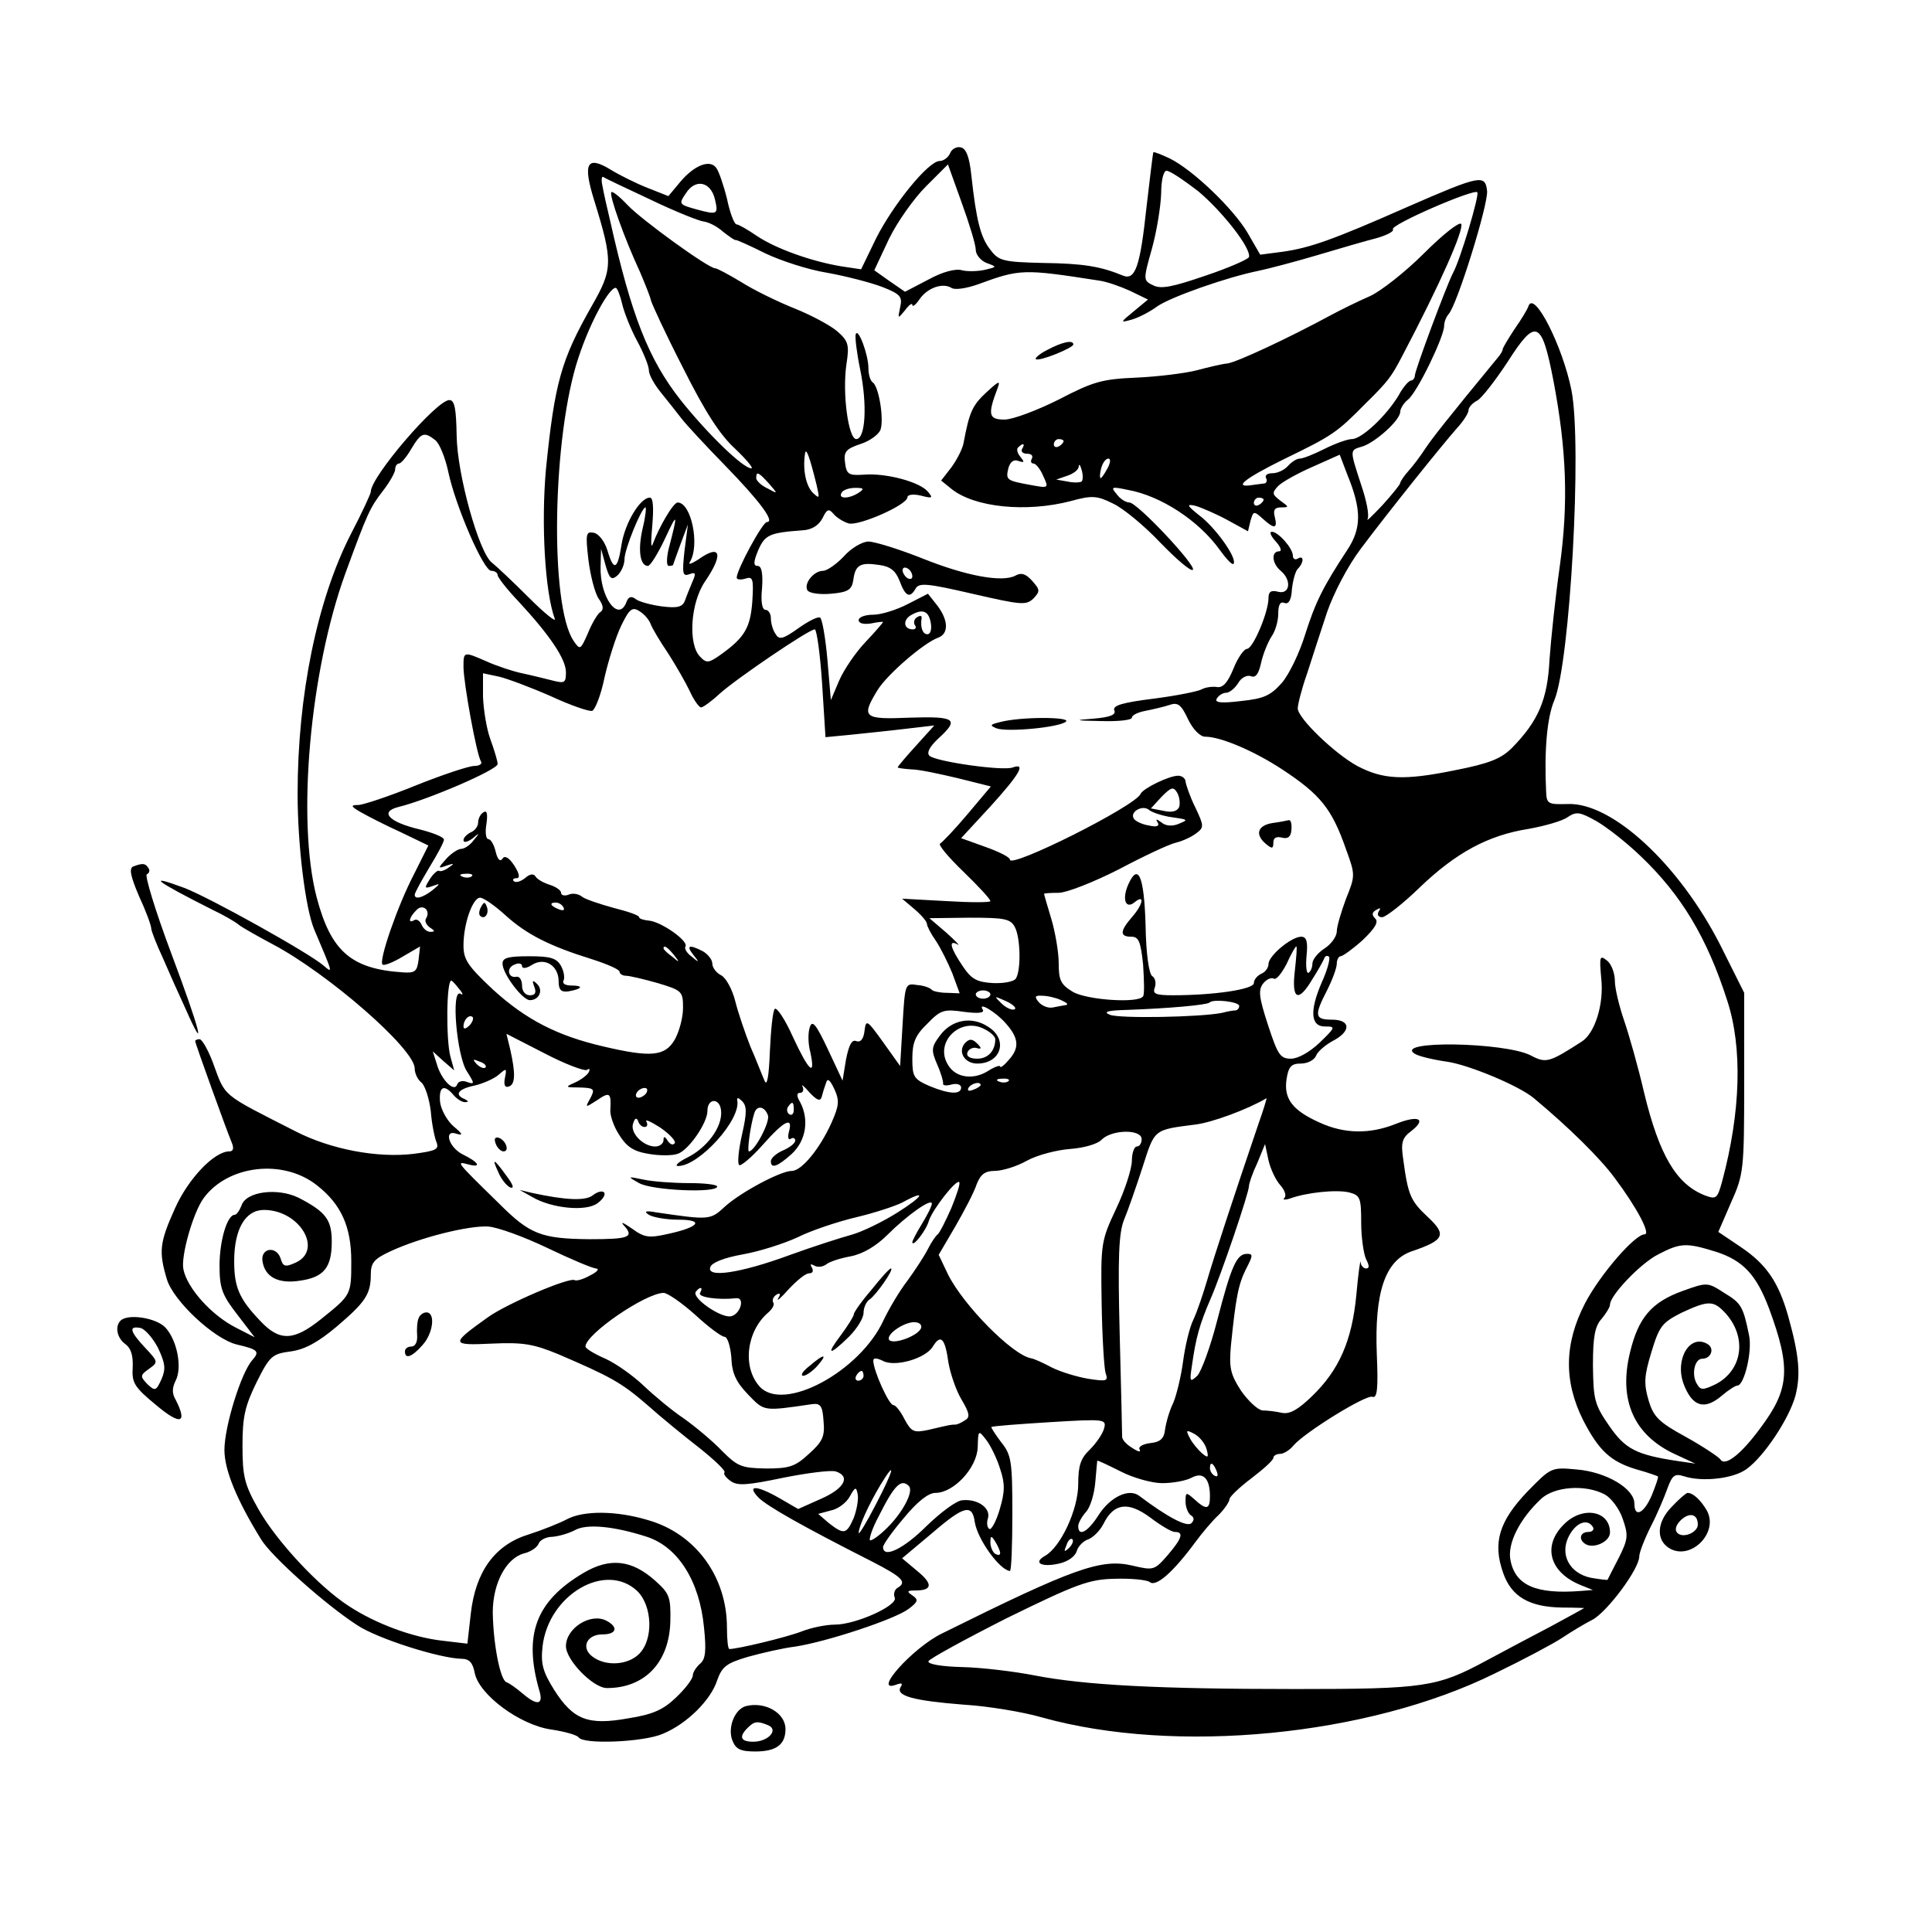 <?xml version="1.0" standalone="no"?>
<!DOCTYPE svg PUBLIC "-//W3C//DTD SVG 20010904//EN"
 "http://www.w3.org/TR/2001/REC-SVG-20010904/DTD/svg10.dtd">
<svg version="1.0" xmlns="http://www.w3.org/2000/svg"
 width="396pt" height="396pt" viewBox="0 0 396 396"
 preserveAspectRatio="xMidYMid meet">
<g transform="translate(0,396) scale(0.1,-0.1)"
fill="#000000" stroke="none">
<path d="M1947 3645 c-4 -8 -13 -15 -21 -15 -23 0 -95 -89 -130 -158 l-31 -64
-40 6 c-61 10 -134 36 -173 62 -19 13 -38 24 -42 24 -5 0 -14 24 -20 53 -7 28
-17 57 -22 63 -13 18 -45 5 -73 -28 l-25 -30 -43 17 c-23 9 -57 26 -75 37 -49
30 -58 14 -34 -63 39 -126 38 -141 -5 -216 -63 -111 -76 -157 -94 -335 -10
-112 -2 -251 18 -306 4 -9 -20 10 -53 43 -33 33 -67 65 -76 72 -26 20 -71 180
-72 260 -1 55 -4 73 -15 73 -26 0 -161 -157 -161 -188 0 -4 -18 -43 -41 -87
-69 -135 -109 -330 -109 -532 0 -106 16 -235 34 -278 39 -92 39 -91 19 -74
-30 26 -233 139 -285 159 -81 30 -59 14 58 -45 21 -10 46 -24 54 -31 8 -6 40
-24 70 -40 113 -60 290 -214 290 -254 0 -10 6 -23 14 -29 7 -6 16 -33 19 -59
2 -26 8 -55 12 -64 5 -14 -2 -17 -47 -23 -74 -9 -170 9 -242 46 -155 79 -143
69 -170 142 -10 26 -22 47 -27 47 -5 0 -9 -2 -9 -4 0 -4 63 -179 75 -208 5
-12 3 -18 -5 -18 -31 0 -84 -56 -111 -116 -32 -71 -34 -89 -17 -146 13 -44 97
-123 144 -134 43 -10 47 -14 31 -32 -23 -26 -57 -136 -57 -184 0 -41 25 -102
75 -183 21 -35 132 -134 197 -176 42 -28 169 -68 214 -69 16 0 23 -8 27 -29 9
-45 93 -107 157 -116 27 -4 52 -11 56 -16 9 -15 132 -10 172 7 49 20 99 69
112 110 10 28 19 35 63 48 29 8 72 18 97 21 65 10 204 56 232 77 20 15 21 19
8 28 -12 8 -11 10 6 10 35 0 37 13 4 40 l-31 26 62 52 c65 56 82 60 87 22 6
-36 51 -98 72 -100 3 0 5 53 5 118 0 107 -2 120 -23 146 -12 16 -21 30 -20 31
2 2 56 6 120 10 114 7 116 6 111 -13 -3 -11 -16 -30 -29 -43 -19 -18 -24 -33
-24 -71 0 -52 -36 -129 -68 -147 -25 -14 -8 -24 28 -16 19 4 34 15 37 26 3 10
14 21 24 24 10 4 24 18 31 32 21 42 50 46 95 13 21 -16 44 -30 51 -30 19 0 15
-13 -15 -48 -27 -31 -29 -31 -72 -21 -64 15 -120 -5 -390 -139 -60 -29 -145
-124 -94 -105 11 4 14 3 9 -5 -11 -18 27 -28 129 -36 50 -3 122 -15 160 -26
275 -77 670 -38 929 90 58 28 120 61 138 73 18 12 46 29 62 37 30 16 96 104
96 130 0 8 11 36 24 62 13 25 28 61 34 78 10 27 15 30 34 24 37 -12 101 -5
128 15 36 26 87 103 100 150 11 43 8 82 -15 164 -20 70 -45 106 -97 141 l-46
31 26 60 c26 58 27 67 27 245 l0 185 -49 98 c-84 165 -222 293 -313 289 -40
-1 -43 0 -44 26 -4 85 2 152 17 187 32 77 57 523 35 635 -18 90 -76 205 -88
173 -2 -7 -15 -28 -29 -48 -13 -20 -24 -38 -24 -41 0 -3 -4 -10 -10 -17 -107
-130 -135 -166 -149 -187 -9 -14 -24 -34 -33 -44 -10 -11 -18 -23 -18 -26 0
-3 -17 -24 -37 -46 -20 -21 -33 -34 -30 -28 4 7 -2 38 -13 70 -24 74 -24 71 3
79 27 9 77 54 77 71 0 6 7 18 16 25 19 15 74 129 74 151 0 8 4 18 9 24 17 17
82 226 79 253 -4 34 -14 32 -163 -33 -154 -68 -200 -84 -256 -92 l-46 -6 -26
45 c-29 49 -111 128 -159 152 -17 8 -32 14 -34 13 -1 -2 -7 -52 -14 -112 -13
-122 -23 -151 -48 -141 -46 19 -82 25 -164 26 -81 2 -91 4 -108 27 -20 25 -29
60 -39 152 -4 39 -11 56 -22 58 -9 2 -19 -4 -22 -13z m53 -197 c0 -10 10 -22
22 -27 22 -8 22 -8 -3 -14 -13 -3 -35 -4 -47 -1 -13 4 -40 -3 -69 -19 l-48
-25 -32 22 -31 22 30 64 c17 35 51 83 76 108 l45 45 28 -78 c16 -44 29 -87 29
-97z m456 120 c49 -41 109 -117 104 -135 -1 -4 -41 -22 -89 -38 -67 -23 -91
-28 -107 -20 -21 10 -21 11 -3 75 10 36 18 86 19 113 0 28 5 47 11 47 7 0 35
-19 65 -42z m-1121 -18 c50 -24 98 -43 107 -44 10 -1 28 -10 40 -21 13 -10 24
-18 26 -17 1 1 28 -11 60 -27 31 -15 89 -34 127 -40 39 -7 89 -20 113 -29 38
-15 42 -20 37 -42 -5 -24 -5 -24 10 -6 8 11 15 16 15 11 0 -5 7 0 15 12 16 23
47 34 65 23 7 -5 31 -1 54 7 87 32 93 32 248 8 16 -2 44 -12 64 -21 l37 -18
-29 -24 c-28 -23 -29 -24 -4 -17 14 4 37 16 52 27 27 19 143 60 208 73 19 4
73 18 120 32 47 14 102 30 122 35 21 6 36 14 33 18 -6 9 165 83 173 76 5 -5
-35 -139 -50 -166 -13 -25 -78 -199 -78 -210 0 -5 -4 -10 -8 -10 -4 0 -16 -13
-25 -30 -25 -42 -76 -90 -96 -90 -9 0 -34 -9 -56 -20 -22 -11 -44 -20 -51 -20
-6 0 -17 -7 -24 -15 -7 -8 -21 -15 -32 -15 -10 0 -16 -4 -13 -10 3 -5 1 -11
-4 -11 -6 -1 -17 -2 -23 -3 -42 -7 -19 12 64 53 99 48 108 54 166 113 48 47
54 56 76 98 79 150 127 260 121 271 -4 5 -38 -22 -76 -60 -39 -39 -89 -78
-111 -88 -23 -10 -60 -28 -82 -40 -85 -46 -190 -95 -210 -98 -12 -1 -40 -8
-63 -14 -23 -6 -79 -13 -123 -15 -71 -3 -89 -8 -160 -45 -44 -22 -94 -41 -111
-41 -33 0 -35 10 -14 65 6 16 2 14 -23 -9 -29 -27 -35 -40 -47 -104 -2 -12
-14 -35 -25 -50 l-21 -27 21 -17 c47 -38 153 -49 245 -25 43 12 54 11 86 -5
20 -9 64 -45 97 -80 33 -34 63 -60 67 -56 8 8 -114 138 -130 138 -7 0 -19 7
-26 17 -13 15 -11 16 22 9 68 -12 146 -63 189 -123 13 -18 25 -31 28 -29 9 9
-30 66 -64 95 -32 25 -34 29 -13 24 13 -4 43 -17 65 -29 l42 -23 5 21 c6 21 7
21 25 5 24 -22 31 -21 25 3 -4 15 0 20 13 20 17 0 16 1 -2 14 -17 13 -17 16
-4 30 8 8 40 26 70 39 l56 25 16 -42 c29 -71 29 -109 -1 -154 -50 -76 -65
-107 -86 -173 -11 -36 -32 -80 -47 -98 -24 -27 -37 -33 -85 -38 -41 -5 -54 -3
-49 5 4 7 13 12 19 12 7 0 18 9 25 20 6 11 18 17 26 14 10 -4 16 5 21 28 4 18
14 42 21 53 8 11 14 32 14 47 0 18 4 26 13 22 8 -3 14 6 15 28 2 18 7 37 12
42 13 13 13 29 0 21 -5 -3 -10 -1 -10 6 0 15 -30 49 -43 49 -6 0 -2 -9 8 -20
10 -11 13 -20 7 -20 -17 0 -15 -25 3 -40 23 -19 19 -49 -5 -43 -15 4 -20 0
-20 -13 0 -29 -32 -104 -44 -104 -6 0 -19 -18 -28 -41 -12 -29 -22 -40 -35
-37 -10 1 -23 -1 -30 -5 -7 -4 -51 -13 -98 -19 -64 -8 -85 -14 -81 -24 4 -9
-8 -14 -42 -17 -42 -3 -40 -4 16 -5 34 -1 62 2 62 7 0 5 12 11 28 14 15 3 37
8 49 12 17 6 24 1 38 -29 10 -21 25 -36 35 -36 32 0 100 -29 158 -67 79 -52
102 -81 131 -164 19 -52 19 -54 0 -101 -10 -27 -19 -57 -19 -67 0 -10 -11 -26
-25 -35 -14 -9 -25 -23 -25 -31 0 -7 -3 -16 -8 -19 -4 -2 -6 13 -4 35 3 29 0
39 -11 39 -20 0 -67 -39 -67 -56 0 -8 -7 -17 -15 -20 -8 -4 -15 -12 -15 -19 0
-13 -82 -25 -166 -25 -36 0 -42 3 -37 16 3 9 1 19 -5 23 -7 4 -13 45 -14 106
-3 99 -15 127 -35 83 -14 -31 -6 -53 13 -37 21 17 17 -5 -6 -31 -25 -29 -25
-40 -1 -40 15 0 19 -10 24 -57 2 -32 3 -61 0 -65 -8 -15 -115 -8 -144 9 -25
15 -29 24 -29 59 0 22 -7 63 -15 90 -8 27 -15 50 -15 52 0 1 13 2 30 2 16 0
72 22 123 48 51 27 104 52 118 55 13 3 32 12 41 19 16 12 16 15 -2 53 -11 22
-19 46 -20 53 0 6 -7 12 -15 12 -19 0 -72 -26 -77 -37 -10 -25 -268 -154 -268
-135 0 5 -22 16 -50 26 l-50 18 60 65 c59 65 74 90 46 80 -19 -8 -159 12 -171
24 -6 6 0 18 18 35 44 40 36 46 -58 43 -95 -4 -101 0 -66 57 20 32 94 96 124
107 22 8 21 36 -2 66 l-19 24 -41 -21 c-23 -12 -55 -22 -71 -22 -17 0 -30 -5
-30 -11 0 -7 10 -9 25 -7 14 3 25 4 25 3 0 -1 -16 -20 -36 -41 -20 -21 -44
-56 -54 -79 l-17 -40 -7 82 c-4 46 -11 85 -15 87 -4 3 -24 -7 -45 -22 -31 -22
-39 -24 -46 -12 -6 8 -10 23 -10 33 0 9 -5 17 -11 17 -7 0 -10 17 -7 45 2 30
-1 45 -9 45 -9 0 -9 8 1 32 14 32 23 36 91 41 19 1 33 10 41 25 9 19 13 20 23
8 6 -7 20 -16 31 -19 21 -5 120 38 120 54 0 5 12 7 28 3 23 -6 25 -5 14 8 -16
20 -86 39 -132 35 -31 -2 -35 1 -38 25 -3 22 2 28 32 38 19 6 38 20 41 30 7
23 -4 88 -16 96 -5 3 -9 16 -9 29 0 28 -21 84 -26 70 -2 -5 2 -38 9 -72 15
-73 11 -143 -8 -143 -16 0 -29 94 -20 154 6 39 4 47 -19 67 -14 12 -53 33 -88
47 -35 14 -84 38 -109 54 -25 15 -49 28 -53 28 -14 0 -152 100 -180 130 -16
17 -31 29 -33 26 -5 -5 26 -93 59 -164 11 -26 21 -51 22 -57 1 -6 30 -69 66
-139 45 -90 76 -138 107 -166 23 -22 38 -40 33 -40 -17 0 -90 71 -145 140 -66
84 -101 173 -145 370 -6 25 -13 56 -15 68 -3 13 -2 22 2 19 4 -3 49 -24 98
-47z m130 3 c8 -33 6 -34 -38 -22 -36 10 -36 11 -21 33 19 30 50 24 59 -11z
m-190 -215 c4 -18 18 -53 31 -77 13 -24 24 -51 24 -60 0 -9 11 -29 25 -46 13
-16 32 -40 42 -53 10 -13 50 -56 90 -97 71 -73 102 -115 85 -115 -9 0 -62 -98
-62 -114 0 -4 8 -5 18 -2 15 5 17 0 14 -47 -4 -54 -16 -74 -65 -109 -24 -17
-29 -18 -42 -4 -25 25 -20 110 10 154 39 57 32 78 -14 45 -14 -9 -21 -11 -17
-5 21 34 3 122 -25 122 -9 0 -38 -50 -51 -85 -4 -11 -4 6 -1 38 3 36 2 57 -5
57 -20 0 -51 -52 -58 -96 -8 -52 -16 -56 -29 -12 -6 19 -18 34 -28 36 -16 3
-17 -2 -11 -55 4 -32 13 -68 21 -80 10 -14 11 -23 3 -28 -5 -3 -17 -23 -25
-43 -15 -34 -16 -35 -29 -16 -50 72 -44 422 10 582 23 70 62 142 76 142 3 0 9
-15 13 -32z m1909 -158 c27 -142 31 -251 13 -381 -9 -63 -18 -149 -21 -191 -4
-82 -23 -126 -77 -181 -22 -22 -46 -32 -118 -46 -103 -21 -146 -19 -199 9 -46
25 -122 98 -122 118 0 8 8 40 19 71 10 31 28 87 41 126 14 40 42 94 69 130 60
80 167 213 197 247 13 14 24 31 24 37 0 6 8 15 18 20 9 5 37 41 62 79 58 91
70 86 94 -38z m-2292 -122 c9 -7 21 -37 27 -66 15 -70 72 -202 88 -202 7 0 13
-4 13 -9 0 -4 19 -29 43 -54 64 -69 97 -118 97 -145 0 -22 -3 -23 -27 -17 -16
4 -44 11 -63 15 -19 4 -52 15 -72 24 -48 21 -48 21 -48 -11 0 -32 27 -181 36
-194 3 -5 -4 -9 -14 -9 -11 0 -65 -18 -120 -40 -54 -22 -108 -40 -118 -40 -16
0 -15 -3 6 -15 14 -8 51 -27 82 -41 l56 -27 -29 -58 c-34 -65 -73 -178 -65
-186 3 -3 21 4 41 16 l36 21 -3 -27 c-3 -24 -7 -28 -33 -26 -106 7 -147 44
-176 154 -41 157 -14 463 59 664 45 123 50 134 77 169 14 18 25 38 25 44 0 7
4 12 8 12 4 0 16 14 25 30 20 33 26 36 49 18z m1288 -2 c0 -3 -4 -8 -10 -11
-5 -3 -10 -1 -10 4 0 6 5 11 10 11 6 0 10 -2 10 -4z m-85 -16 c-3 -5 1 -10 10
-10 9 0 13 -4 10 -10 -3 -5 -2 -10 3 -10 5 0 14 -11 20 -25 12 -26 12 -26 -26
-19 -49 9 -51 10 -45 35 4 13 11 18 21 14 12 -4 12 -2 4 8 -7 8 -9 17 -5 20
10 10 15 8 8 -3z m-421 -75 c6 -27 6 -28 -8 -15 -14 14 -21 47 -16 80 2 15 10
-8 24 -65z m596 35 c-6 -11 -12 -20 -14 -20 -2 0 -2 9 1 20 3 11 9 20 15 20 5
0 4 -9 -2 -20z m-53 -27 c-3 -2 -16 -3 -29 0 l-23 4 23 8 c12 4 23 12 23 19 1
6 3 3 6 -7 3 -10 3 -21 0 -24z m-641 -4 c19 -22 19 -22 -3 -10 -13 6 -23 16
-23 21 0 15 5 12 26 -11z m184 -19 c-20 -13 -43 -13 -35 0 3 6 16 10 28 10 18
0 19 -2 7 -10z m830 -14 c0 -3 -4 -8 -10 -11 -5 -3 -10 -1 -10 4 0 6 5 11 10
11 6 0 10 -2 10 -4z m-1273 -60 c-10 -44 -5 -76 11 -76 5 0 21 26 36 58 25 54
26 51 6 -25 -4 -19 -4 -33 1 -33 5 0 9 1 9 3 0 1 7 20 15 42 l15 40 -7 -54
c-5 -47 -4 -53 10 -48 13 5 14 2 6 -16 -5 -12 -12 -29 -15 -38 -5 -13 -15 -16
-47 -12 -23 3 -48 10 -54 15 -9 7 -15 5 -19 -6 -16 -43 -55 10 -53 73 l1 36 9
-33 c8 -28 12 -32 24 -22 8 7 15 22 15 34 0 20 35 106 43 106 2 0 0 -20 -6
-44z m17 -196 c3 -8 19 -35 36 -60 16 -25 36 -60 44 -77 8 -18 19 -33 23 -33
4 0 22 13 38 28 33 30 183 132 195 132 4 0 11 -50 15 -110 l7 -111 52 5 c28 3
78 8 111 12 l60 7 -37 -41 c-21 -23 -38 -43 -38 -45 0 -1 12 -3 28 -4 15 0 57
-9 95 -18 l68 -17 -48 -57 c-26 -31 -52 -58 -56 -60 -5 -2 17 -28 47 -57 31
-30 56 -57 56 -61 0 -3 -41 -3 -90 0 l-91 5 26 -22 c14 -12 25 -25 25 -30 0
-4 8 -20 18 -34 10 -15 25 -45 34 -67 l15 -41 -26 1 c-14 0 -28 3 -31 6 -3 4
-16 9 -30 10 -25 4 -25 3 -30 -81 l-5 -85 -35 49 c-33 46 -35 47 -38 23 -2
-17 -8 -24 -17 -21 -9 4 -15 -8 -21 -38 l-7 -43 -30 64 c-24 51 -32 61 -37 46
-4 -11 -4 -34 1 -52 11 -52 -3 -39 -36 32 -16 36 -33 61 -37 57 -4 -4 -8 -43
-10 -87 -2 -53 -6 -73 -11 -60 -5 11 -17 43 -29 70 -11 28 -25 69 -31 93 -6
24 -19 48 -29 53 -10 5 -18 16 -18 24 0 8 -9 19 -19 25 -29 15 -35 12 -20 -7
13 -16 12 -17 -3 -4 -10 7 -16 17 -13 21 7 11 -50 51 -75 53 -11 1 -20 4 -20
7 0 4 -24 12 -52 19 -29 8 -59 18 -65 23 -7 6 -20 8 -28 4 -8 -3 -15 -1 -15 4
0 5 -10 12 -22 16 -13 4 -26 11 -30 17 -4 7 -12 6 -22 -3 -9 -7 -19 -10 -23
-6 -3 3 -1 6 6 6 7 0 6 9 -5 26 -11 17 -20 21 -24 14 -5 -7 -10 -2 -14 14 -3
14 -10 26 -15 26 -5 0 -7 14 -4 31 3 21 1 29 -6 24 -6 -3 -11 -13 -11 -21 0
-8 -7 -17 -15 -20 -8 -4 -15 -11 -15 -16 0 -6 8 -4 18 3 15 13 16 12 3 -3 -7
-10 -19 -18 -26 -18 -6 0 -20 -9 -30 -20 -18 -20 -18 -21 1 -14 15 5 16 4 4
-4 -8 -6 -17 -9 -20 -7 -3 2 -12 -6 -19 -17 -12 -19 -11 -20 6 -14 16 6 16 5
-1 -9 -21 -16 -36 -19 -36 -9 0 4 14 29 30 56 16 26 30 52 30 57 0 5 -22 14
-50 21 -63 15 -83 36 -43 46 58 14 203 76 203 88 0 6 -7 29 -15 51 -8 22 -14
61 -15 87 l0 48 33 -7 c17 -4 65 -22 106 -40 41 -19 79 -32 85 -30 6 3 18 33
25 68 8 35 23 83 34 106 17 35 23 40 38 30 10 -6 20 -18 23 -27z m574 2 c2
-12 -1 -22 -7 -22 -10 0 -15 14 -12 33 1 5 -3 6 -9 2 -6 -3 -8 -11 -5 -16 4
-5 2 -9 -4 -9 -19 0 -21 19 -4 29 24 14 37 9 41 -17z m509 -376 c-4 -9 -15
-12 -32 -8 l-26 5 22 24 c20 20 24 21 32 8 5 -9 6 -22 4 -29z m-22 -20 c42 -6
42 -6 20 -15 -12 -5 -26 -4 -34 3 -11 8 -13 8 -8 0 4 -7 -2 -10 -18 -6 -14 2
-28 9 -31 14 -9 14 18 29 31 18 6 -5 24 -11 40 -14z m968 -81 c83 -79 136
-167 177 -295 32 -97 28 -229 -10 -371 -10 -36 -12 -38 -36 -29 -58 23 -93 82
-124 210 -12 52 -31 119 -41 148 -10 29 -19 66 -19 81 0 16 -7 35 -16 42 -15
12 -16 9 -12 -36 6 -53 -13 -113 -40 -130 -67 -43 -73 -45 -105 -28 -54 27
-282 31 -237 3 8 -5 37 -12 65 -16 44 -6 148 -49 179 -75 72 -60 136 -123 166
-164 45 -60 74 -115 61 -115 -20 0 -91 -82 -122 -141 -43 -83 -44 -160 -4
-240 32 -62 56 -85 110 -101 22 -6 41 -13 43 -14 2 -1 -4 -18 -12 -38 -16 -38
-36 -48 -36 -18 0 31 -58 65 -118 70 -53 5 -53 4 -102 -46 -57 -60 -71 -104
-49 -166 17 -49 54 -70 121 -71 25 0 46 -1 45 -1 -1 -1 -32 -18 -69 -38 -38
-20 -97 -51 -132 -70 -100 -54 -126 -58 -390 -58 -284 0 -433 8 -536 28 -41 8
-107 16 -147 17 -43 1 -72 6 -70 12 2 5 75 45 162 89 141 69 167 79 220 80 33
1 66 -2 72 -7 13 -10 48 21 93 82 14 19 35 44 48 56 12 12 22 27 22 32 0 5 20
24 45 43 25 19 45 37 45 42 0 4 6 8 14 8 7 0 20 8 27 17 23 27 149 105 162
100 10 -4 12 18 9 87 -5 127 17 192 71 211 68 23 73 34 33 71 -35 33 -40 44
-50 119 -5 33 -2 43 17 57 32 25 14 33 -33 14 -53 -21 -105 -20 -155 3 -56 25
-74 49 -68 89 4 26 10 32 29 32 14 0 27 7 31 15 3 9 18 22 34 31 39 20 38 44
-1 44 -35 0 -37 8 -10 60 11 22 20 46 20 55 0 8 4 15 8 15 4 0 25 15 45 33 25
24 33 37 26 44 -8 8 -7 13 2 18 8 5 10 4 5 -3 -4 -7 -1 -12 7 -12 7 0 42 27
77 61 74 71 140 107 223 120 33 6 69 16 80 24 18 12 25 11 59 -8 21 -12 62
-44 91 -72z m-2396 -41 c-3 -3 -12 -4 -19 -1 -8 3 -5 6 6 6 11 1 17 -2 13 -5z
m69 -80 c43 -39 90 -63 177 -90 31 -10 57 -21 57 -26 0 -4 6 -8 13 -8 7 0 37
-7 65 -15 50 -15 52 -17 52 -51 0 -20 -8 -49 -17 -65 -20 -34 -48 -37 -146
-14 -95 22 -159 55 -227 117 -51 48 -60 61 -60 90 0 45 19 98 34 98 7 0 30
-16 52 -36z m-163 -7 c-3 -5 1 -13 8 -18 11 -7 11 -9 1 -9 -7 0 -15 7 -18 15
-4 8 -10 12 -15 9 -13 -8 -11 5 4 20 13 15 31 0 20 -17z m282 23 c3 -6 -1 -7
-9 -4 -18 7 -21 14 -7 14 6 0 13 -4 16 -10z m925 -40 c12 -22 13 -90 2 -106
-4 -6 -25 -10 -47 -9 -33 2 -44 8 -62 35 -25 37 -30 55 -10 44 6 -4 -4 7 -23
24 l-35 30 82 1 c71 0 84 -2 93 -19z m-699 -57 c13 -16 12 -17 -3 -4 -10 7
-18 15 -18 17 0 8 8 3 21 -13z m1273 -33 c-7 -59 7 -66 36 -17 11 17 22 37 24
42 2 6 6 7 10 4 3 -3 -3 -27 -15 -53 -25 -58 -23 -91 8 -90 21 0 20 -2 -12
-33 -20 -19 -44 -33 -59 -33 -22 0 -27 8 -47 69 -19 58 -20 72 -10 85 7 9 17
13 22 10 5 -3 16 11 26 30 9 20 18 36 20 36 2 0 0 -22 -3 -50z m-1713 -37 c8
-9 9 -14 3 -10 -20 12 -8 -127 13 -159 16 -25 16 -27 1 -22 -9 4 -19 2 -21 -5
-6 -17 -33 10 -42 43 l-8 25 22 -20 22 -19 -8 29 c-9 35 -8 155 2 155 2 0 9
-8 16 -17z m1089 -11 c0 -5 -7 -9 -15 -9 -8 0 -15 4 -15 9 0 4 7 8 15 8 8 0
15 -4 15 -8z m49 -31 c-6 -2 -18 4 -27 13 -15 15 -15 15 10 4 15 -7 23 -15 17
-17z m96 19 c11 -5 16 -9 10 -10 -5 -1 -18 -3 -27 -5 -9 -2 -22 3 -29 11 -9
11 -8 14 7 13 11 0 28 -4 39 -9z m365 -12 c0 -4 -3 -8 -7 -9 -5 0 -17 -2 -28
-5 -44 -9 -211 -12 -230 -4 -15 6 -5 9 35 10 85 3 163 10 169 15 7 8 61 2 61
-7z m-479 -35 c27 -30 29 -50 8 -74 -10 -12 -19 -19 -19 -15 0 3 -10 0 -23 -8
-30 -20 -67 -16 -83 10 -31 47 25 102 75 74 12 -6 21 -15 21 -20 0 -24 -15
-40 -37 -40 -15 0 -23 5 -20 13 2 6 11 11 18 9 11 -3 12 -1 2 9 -10 10 -16 10
-24 2 -17 -17 -3 -43 24 -43 49 0 64 49 23 75 -34 23 -75 15 -99 -17 -18 -24
-19 -30 -6 -60 8 -18 13 -36 12 -39 -1 -4 7 -5 17 -2 11 3 20 0 20 -6 0 -15
-24 -14 -65 3 -32 14 -35 19 -35 56 0 33 6 48 31 72 27 28 34 30 75 24 31 -4
43 -2 38 5 -10 17 28 -6 47 -28z m-1099 -5 c-7 -7 -12 -8 -12 -2 0 14 12 26
19 19 2 -3 -1 -11 -7 -17z m241 -91 c6 4 7 1 3 -6 -5 -7 -18 -16 -30 -21 -18
-8 -17 -9 12 -9 30 -1 32 -3 22 -22 -11 -20 -11 -20 14 -4 26 18 29 15 27 -20
-1 -11 7 -34 18 -51 15 -24 29 -34 60 -39 22 -4 49 -4 60 0 22 7 61 63 61 88
0 27 26 27 28 0 3 -33 -29 -76 -70 -96 -18 -9 -26 -17 -18 -17 43 0 130 96
121 135 -1 6 3 5 10 -2 10 -10 10 -24 0 -68 -7 -31 -10 -59 -6 -63 3 -3 25 15
48 41 45 51 63 59 54 27 -3 -11 -1 -18 4 -14 5 3 9 1 9 -4 0 -5 -11 -14 -25
-20 -14 -6 -25 -16 -25 -22 0 -16 13 -12 43 15 29 27 36 70 17 106 -8 13 -7
19 0 19 6 0 8 6 5 13 -4 6 3 1 14 -12 15 -16 22 -19 25 -10 2 8 6 21 9 29 3
11 8 7 17 -12 11 -24 10 -34 -6 -70 -24 -53 -61 -98 -81 -98 -23 0 -105 -44
-137 -73 -30 -28 -32 -28 -141 -12 -22 4 -26 2 -15 -5 8 -5 35 -10 60 -10 54
0 44 -15 -20 -29 -40 -9 -49 -8 -75 11 -16 11 -24 15 -17 7 23 -25 12 -29 -70
-29 -99 1 -122 10 -185 73 -91 89 -89 87 -62 80 27 -7 20 5 -13 21 -29 15 -39
52 -12 42 14 -4 12 0 -6 15 -13 11 -26 34 -28 50 -3 32 8 38 28 14 7 -8 18
-15 24 -14 7 0 6 2 -1 6 -23 9 -14 21 20 28 17 4 40 14 49 22 16 14 17 14 13
-6 -3 -15 0 -21 8 -18 13 4 14 26 3 75 l-8 33 78 -40 c42 -22 82 -37 87 -34z
m-208 5 c-3 -3 -11 0 -18 7 -9 10 -8 11 6 5 10 -3 15 -9 12 -12z m1072 -28
c-3 -3 -12 -4 -19 -1 -8 3 -5 6 6 6 11 1 17 -2 13 -5z m-57 -8 c0 -2 -7 -7
-16 -10 -8 -3 -12 -2 -9 4 6 10 25 14 25 6z m-685 -16 c-3 -5 -11 -10 -16 -10
-6 0 -7 5 -4 10 3 6 11 10 16 10 6 0 7 -4 4 -10z m1255 -62 c-50 -147 -93
-278 -106 -323 -8 -27 -20 -63 -28 -80 -8 -16 -17 -55 -21 -85 -4 -30 -13 -68
-20 -85 -8 -16 -15 -41 -17 -55 -2 -19 -10 -26 -31 -28 -15 -2 -25 -8 -21 -13
3 -6 -3 -5 -15 3 -12 7 -21 17 -21 23 0 5 -2 100 -5 210 -4 157 -2 208 9 235
8 19 25 68 38 108 25 78 22 76 108 87 34 4 107 31 146 54 1 1 -6 -23 -16 -51z
m-953 27 c0 -8 -4 -12 -9 -9 -5 3 -6 10 -3 15 9 13 12 11 12 -6z m-53 -11 c5
-13 -27 -74 -39 -74 -4 0 3 53 11 78 5 17 21 15 28 -4z m-253 -24 c6 0 7 5 4
11 -4 6 9 0 28 -12 19 -13 33 -28 30 -32 -3 -5 -9 -3 -14 4 -6 10 -9 11 -9 2
0 -7 -8 -13 -17 -13 -25 0 -53 29 -45 48 3 10 7 12 10 4 2 -7 8 -12 13 -12z
m1019 -25 c0 -8 -4 -15 -10 -15 -5 0 -10 -13 -10 -29 0 -16 -14 -60 -32 -98
-31 -66 -32 -71 -30 -193 1 -68 5 -133 8 -144 6 -17 3 -18 -36 -12 -23 4 -56
14 -74 23 -17 9 -36 18 -43 19 -38 7 -138 108 -170 172 l-19 40 34 58 c19 33
39 71 44 87 8 20 17 27 37 27 15 0 45 9 66 21 22 12 62 22 89 24 27 2 56 10
64 19 21 21 82 22 82 1z m284 -94 c9 -10 13 -21 9 -26 -5 -4 0 -5 10 -2 35 13
96 19 122 13 23 -6 25 -11 25 -62 0 -30 5 -64 10 -75 7 -13 7 -19 0 -19 -5 0
-11 6 -11 13 -1 6 -5 -24 -9 -68 -9 -93 -35 -153 -91 -207 -28 -27 -45 -37
-61 -34 -13 3 -31 5 -40 5 -10 1 -29 19 -44 40 -22 34 -25 47 -21 93 10 98 15
125 31 157 14 27 15 31 2 31 -21 0 -32 -24 -61 -136 -14 -55 -33 -106 -41
-114 -15 -14 -16 -12 -11 20 8 58 16 86 38 137 22 50 79 218 79 232 0 5 7 26
17 47 l16 39 7 -33 c4 -18 15 -41 24 -51z m-1975 0 c50 -39 71 -85 71 -156 0
-69 0 -69 -61 -118 -57 -46 -86 -47 -126 -4 -43 45 -53 69 -53 122 0 66 23
105 61 105 73 0 122 -82 65 -108 -22 -10 -26 -8 -31 9 -9 26 -41 21 -37 -6 5
-33 33 -47 77 -40 49 7 65 27 65 80 0 45 -12 61 -68 90 -43 21 -108 13 -117
-16 -4 -10 -10 -19 -14 -19 -15 0 -31 -52 -31 -104 0 -46 5 -60 36 -100 l36
-47 -39 20 c-49 25 -99 80 -107 119 -6 26 20 118 42 147 50 67 162 80 231 26z
m1301 -47 c-12 -27 -24 -51 -28 -54 -4 -3 -13 -16 -20 -30 -7 -14 -26 -43 -42
-65 -17 -22 -38 -58 -49 -81 -48 -105 -205 -190 -254 -136 -36 40 -27 114 18
152 8 7 13 16 10 20 -3 5 0 12 6 16 8 5 10 2 4 -7 -4 -8 6 1 22 19 16 17 34
32 41 32 8 0 10 5 6 12 -4 7 -3 8 5 4 6 -4 17 -3 24 2 7 6 29 13 51 17 25 5
52 21 75 44 40 40 91 76 91 64 0 -5 -9 -23 -20 -41 -11 -18 -20 -35 -20 -38 0
-12 28 23 34 44 8 24 56 85 62 79 3 -2 -5 -26 -16 -53z m-110 -9 c-30 -19 -73
-40 -95 -46 -22 -6 -78 -24 -125 -41 -103 -38 -173 -48 -164 -25 3 9 28 19 67
26 34 6 84 22 112 35 28 14 82 32 120 41 38 9 80 23 94 30 51 28 45 14 -9 -20z
m-718 -73 c48 -23 93 -42 100 -42 7 -1 2 -7 -12 -14 -14 -8 -28 -12 -32 -10
-10 7 -139 -48 -178 -76 -77 -55 -77 -58 8 -54 65 3 86 -1 137 -22 107 -46
129 -58 182 -104 28 -25 77 -65 108 -89 30 -24 53 -46 50 -49 -3 -3 3 -11 13
-18 14 -10 35 -8 107 7 50 10 98 16 108 13 31 -10 18 -35 -30 -56 l-47 -21
-38 22 c-47 27 -69 28 -43 1 19 -18 87 -57 233 -131 62 -32 72 -42 51 -54 -6
-4 -8 -13 -5 -20 6 -16 -80 -55 -123 -55 -17 0 -48 -6 -68 -14 -31 -12 -131
-36 -148 -36 -3 0 -5 20 -5 44 0 104 -64 192 -161 220 -66 20 -133 20 -167 2
-15 -8 -50 -22 -78 -31 -69 -21 -109 -75 -119 -162 l-7 -62 -51 6 c-62 7 -137
35 -192 71 -62 40 -148 133 -185 198 -29 51 -33 68 -33 131 0 59 5 81 29 130
27 54 32 58 70 63 29 4 56 19 93 50 60 51 71 67 71 108 0 24 7 32 42 48 61 28
158 52 198 50 19 -1 74 -21 122 -44z m2396 -8 c55 -18 82 -47 108 -116 45
-122 42 -165 -17 -244 -41 -56 -74 -81 -83 -65 -4 5 -35 26 -71 46 -55 30 -66
41 -76 75 -10 34 -9 50 6 99 16 53 22 60 61 80 56 26 66 26 91 -1 44 -49 35
-116 -20 -145 -25 -12 -31 -13 -38 -1 -13 19 -6 53 10 53 18 0 26 21 11 30
-36 22 -68 -31 -49 -82 18 -47 43 -54 79 -23 13 11 27 20 31 20 14 0 31 70 24
103 -12 59 -16 66 -51 87 -34 22 -35 22 -85 4 -64 -23 -91 -55 -108 -126 -24
-98 8 -170 93 -209 l41 -19 -34 5 c-88 13 -110 25 -143 73 -30 43 -32 54 -33
123 0 59 4 81 18 96 9 11 17 24 17 29 0 19 63 85 99 103 46 24 58 24 119 5z
m-2083 -84 c-6 -9 38 -15 73 -11 20 3 10 -33 -10 -37 -20 -4 -80 37 -72 50 3
4 7 8 10 8 3 0 2 -4 -1 -10z m-10 -45 c27 -25 54 -45 60 -45 6 0 12 -19 14
-42 1 -33 10 -51 34 -76 34 -35 30 -35 132 -20 17 2 21 -4 23 -35 3 -31 -2
-42 -30 -67 -28 -26 -40 -30 -88 -30 -50 1 -58 4 -90 36 -19 20 -55 50 -79 67
-24 16 -61 47 -82 67 -21 20 -56 45 -78 55 -23 10 -41 21 -41 25 0 25 122 109
160 110 8 0 37 -20 65 -45z m463 -27 c-6 -16 -55 -34 -65 -25 -9 10 27 36 50
37 11 0 17 -5 15 -12z m56 -71 c4 -23 16 -58 27 -76 16 -27 18 -36 7 -42 -7
-5 -16 -9 -20 -9 -9 0 -9 0 -56 -11 -29 -6 -34 -4 -48 22 -8 16 -18 29 -23 29
-9 0 -41 71 -41 91 0 6 6 6 19 0 24 -14 88 4 103 29 16 26 25 18 32 -33z
m-174 -27 c0 -5 -5 -10 -11 -10 -5 0 -7 5 -4 10 3 6 8 10 11 10 2 0 4 -4 4
-10z m280 -191 c10 -30 10 -46 -1 -83 -7 -24 -17 -42 -21 -40 -5 3 -6 13 -3
22 6 21 -21 40 -52 37 -12 0 -45 -25 -74 -53 -47 -47 -89 -67 -89 -43 0 5 19
32 43 60 27 33 50 51 64 51 38 0 85 51 87 93 1 36 1 37 18 15 9 -12 22 -39 28
-59z m423 41 c5 -18 3 -19 -9 -9 -8 7 -20 21 -25 31 -9 17 -8 18 9 9 11 -6 22
-20 25 -31z m-91 -70 c22 0 49 5 60 11 24 13 38 -1 38 -38 0 -27 -7 -29 -32
-6 -17 15 -18 15 -18 -5 0 -11 5 -24 11 -28 7 -4 7 -10 1 -16 -9 -9 -50 13
-107 56 -21 16 -59 -2 -83 -39 -22 -35 -42 -46 -42 -23 0 6 7 19 16 29 9 10
17 37 19 61 2 24 4 44 4 44 1 1 22 -9 48 -22 25 -13 64 -24 85 -24z m112 24
c3 -8 2 -12 -4 -9 -6 3 -10 10 -10 16 0 14 7 11 14 -7z m-699 -68 c-19 -37
-35 -63 -35 -58 0 13 21 59 45 99 33 54 27 30 -10 -41z m68 38 c10 -11 -12
-53 -44 -85 -17 -17 -33 -28 -36 -26 -2 3 5 25 18 49 32 64 46 78 62 62z
m-113 -65 c-15 -34 -20 -35 -51 -11 l-22 19 26 7 c15 3 32 16 39 29 11 20 13
20 16 4 2 -10 -2 -32 -8 -48z m1539 48 c13 -7 30 -29 37 -50 12 -34 11 -42 -8
-80 -12 -23 -22 -43 -23 -45 -1 -1 -16 1 -34 4 -44 9 -65 48 -45 86 15 28 38
36 49 18 3 -5 -1 -10 -9 -10 -18 0 -21 -16 -6 -25 17 -10 50 5 50 24 0 45 -57
55 -95 16 -44 -44 -29 -98 35 -124 l25 -10 -25 -2 c-91 -7 -134 11 -144 63 -7
34 19 85 63 126 27 25 90 30 130 9z m-1963 -87 c64 -21 108 -91 117 -186 5
-48 3 -65 -8 -74 -8 -7 -15 -18 -15 -24 0 -7 -15 -27 -34 -45 -26 -25 -47 -35
-98 -43 -83 -15 -113 -3 -152 58 -23 37 -28 53 -24 89 12 106 129 175 194 114
31 -30 34 -99 4 -129 -23 -23 -68 -26 -95 -6 -25 18 -13 46 20 46 29 0 33 15
8 28 -32 17 -83 -15 -83 -52 0 -29 56 -86 84 -86 78 0 128 53 130 137 1 50 -2
57 -31 83 -48 43 -93 48 -147 16 -98 -58 -124 -127 -90 -243 8 -28 -6 -29 -35
-4 -13 11 -27 21 -33 23 -13 5 -27 79 -28 143 0 59 27 111 64 121 13 3 27 12
30 20 3 8 16 14 28 14 13 1 34 7 47 14 24 13 79 8 147 -14z m724 -33 c0 -5 -4
-5 -10 -2 -5 3 -10 14 -10 23 0 15 2 15 10 2 5 -8 10 -19 10 -23z m141 10
c-10 -9 -11 -8 -5 6 3 10 9 15 12 12 3 -3 0 -11 -7 -18z"/>
<path d="M2147 3243 c-16 -8 -26 -17 -24 -19 6 -6 77 23 77 30 0 10 -23 5 -53
-11z"/>
<path d="M1730 2820 c-15 -16 -35 -30 -43 -30 -19 0 -40 -26 -32 -40 4 -6 25
-9 48 -7 35 3 43 8 46 28 4 31 14 37 53 31 23 -3 34 -12 42 -33 12 -32 21 -36
33 -15 7 12 25 10 116 -11 100 -23 110 -24 125 -10 14 15 14 18 -2 36 -13 15
-23 18 -35 11 -27 -14 -100 -1 -192 36 -48 19 -97 34 -109 34 -12 0 -35 -13
-50 -30z m140 -41 c0 -6 -4 -7 -10 -4 -5 3 -10 11 -10 16 0 6 5 7 10 4 6 -3
10 -11 10 -16z"/>
<path d="M2050 2480 c-21 -5 -22 -7 -7 -13 22 -8 129 2 142 14 10 10 -94 10
-135 -1z"/>
<path d="M2608 2273 c-31 -5 -36 -24 -13 -43 12 -10 15 -10 15 3 0 10 6 13 18
10 12 -3 18 2 19 16 1 12 -1 20 -5 20 -4 -1 -19 -4 -34 -6z"/>
<path d="M986 2101 c-4 -7 -5 -15 -2 -18 9 -9 19 4 14 18 -4 11 -6 11 -12 0z"/>
<path d="M1030 1985 c0 -21 41 -75 56 -75 19 0 28 20 15 33 -9 9 -11 8 -6 -5
5 -13 2 -18 -9 -18 -9 0 -16 8 -16 20 0 11 -5 19 -11 18 -18 -4 -22 19 -4 25
8 4 15 2 15 -3 0 -6 9 -5 20 2 26 17 55 -1 55 -33 0 -18 5 -23 20 -21 29 5 32
12 6 12 -12 0 -19 4 -16 10 3 5 1 19 -5 30 -9 16 -21 20 -65 20 -43 0 -55 -3
-55 -15z"/>
<path d="M1016 1616 c3 -9 11 -16 16 -16 13 0 5 23 -10 28 -7 2 -10 -2 -6 -12z"/>
<path d="M1022 1556 c6 -14 17 -27 24 -30 9 -3 5 7 -8 24 -26 36 -31 38 -16 6z"/>
<path d="M1310 1535 c26 -15 160 -21 160 -7 0 4 -26 7 -57 7 -32 0 -74 3 -93
7 -34 7 -35 7 -10 -7z"/>
<path d="M1090 1507 c40 -24 112 -31 135 -13 11 8 17 18 13 22 -4 4 -14 1 -23
-6 -15 -12 -56 -10 -125 5 l-25 6 25 -14z"/>
<path d="M1786 1316 c-20 -23 -36 -46 -36 -50 0 -4 -12 -23 -26 -42 -32 -42
-25 -44 16 -4 16 16 30 38 30 49 0 11 6 24 13 28 13 9 51 63 43 63 -3 0 -21
-20 -40 -44z"/>
<path d="M1659 1160 c-13 -10 -19 -19 -13 -20 6 0 19 9 29 20 23 26 14 26 -16
0z"/>
<path d="M858 1258 c-3 -7 -4 -23 -3 -35 1 -14 -4 -23 -12 -23 -7 0 -13 -4
-13 -10 0 -17 15 -11 36 13 22 24 27 67 8 67 -7 0 -14 -6 -16 -12z"/>
<path d="M273 2184 c-9 -4 -5 -21 12 -61 14 -30 25 -60 25 -66 0 -5 11 -33 24
-61 12 -28 33 -75 46 -103 45 -102 30 -44 -29 113 -33 88 -55 161 -50 162 5 2
7 8 3 13 -6 10 -12 10 -31 3z"/>
<path d="M247 1253 c-12 -12 -7 -36 10 -48 12 -9 16 -24 15 -48 -2 -31 3 -40
48 -77 50 -42 65 -38 40 11 -8 13 -7 25 0 39 14 27 3 83 -21 109 -19 20 -77
29 -92 14z m77 -56 c15 -32 16 -43 7 -64 -11 -24 -13 -25 -29 -10 -15 16 -15
18 3 31 20 14 19 15 -7 43 -32 34 -35 46 -10 41 9 -2 25 -20 36 -41z"/>
<path d="M3426 871 c-30 -31 -32 -67 -5 -84 43 -27 102 30 78 76 -12 21 -28
37 -40 37 -3 0 -18 -13 -33 -29z m54 -36 c0 -16 -30 -29 -42 -17 -6 6 -3 16 7
26 18 17 35 13 35 -9z"/>
<path d="M1529 463 c-23 -6 -38 -44 -28 -70 7 -18 16 -23 47 -23 43 0 62 14
62 46 0 33 -42 57 -81 47z m45 -39 c23 -9 1 -34 -30 -34 -26 0 -30 10 -12 28
14 14 20 15 42 6z"/>
</g>
</svg>
